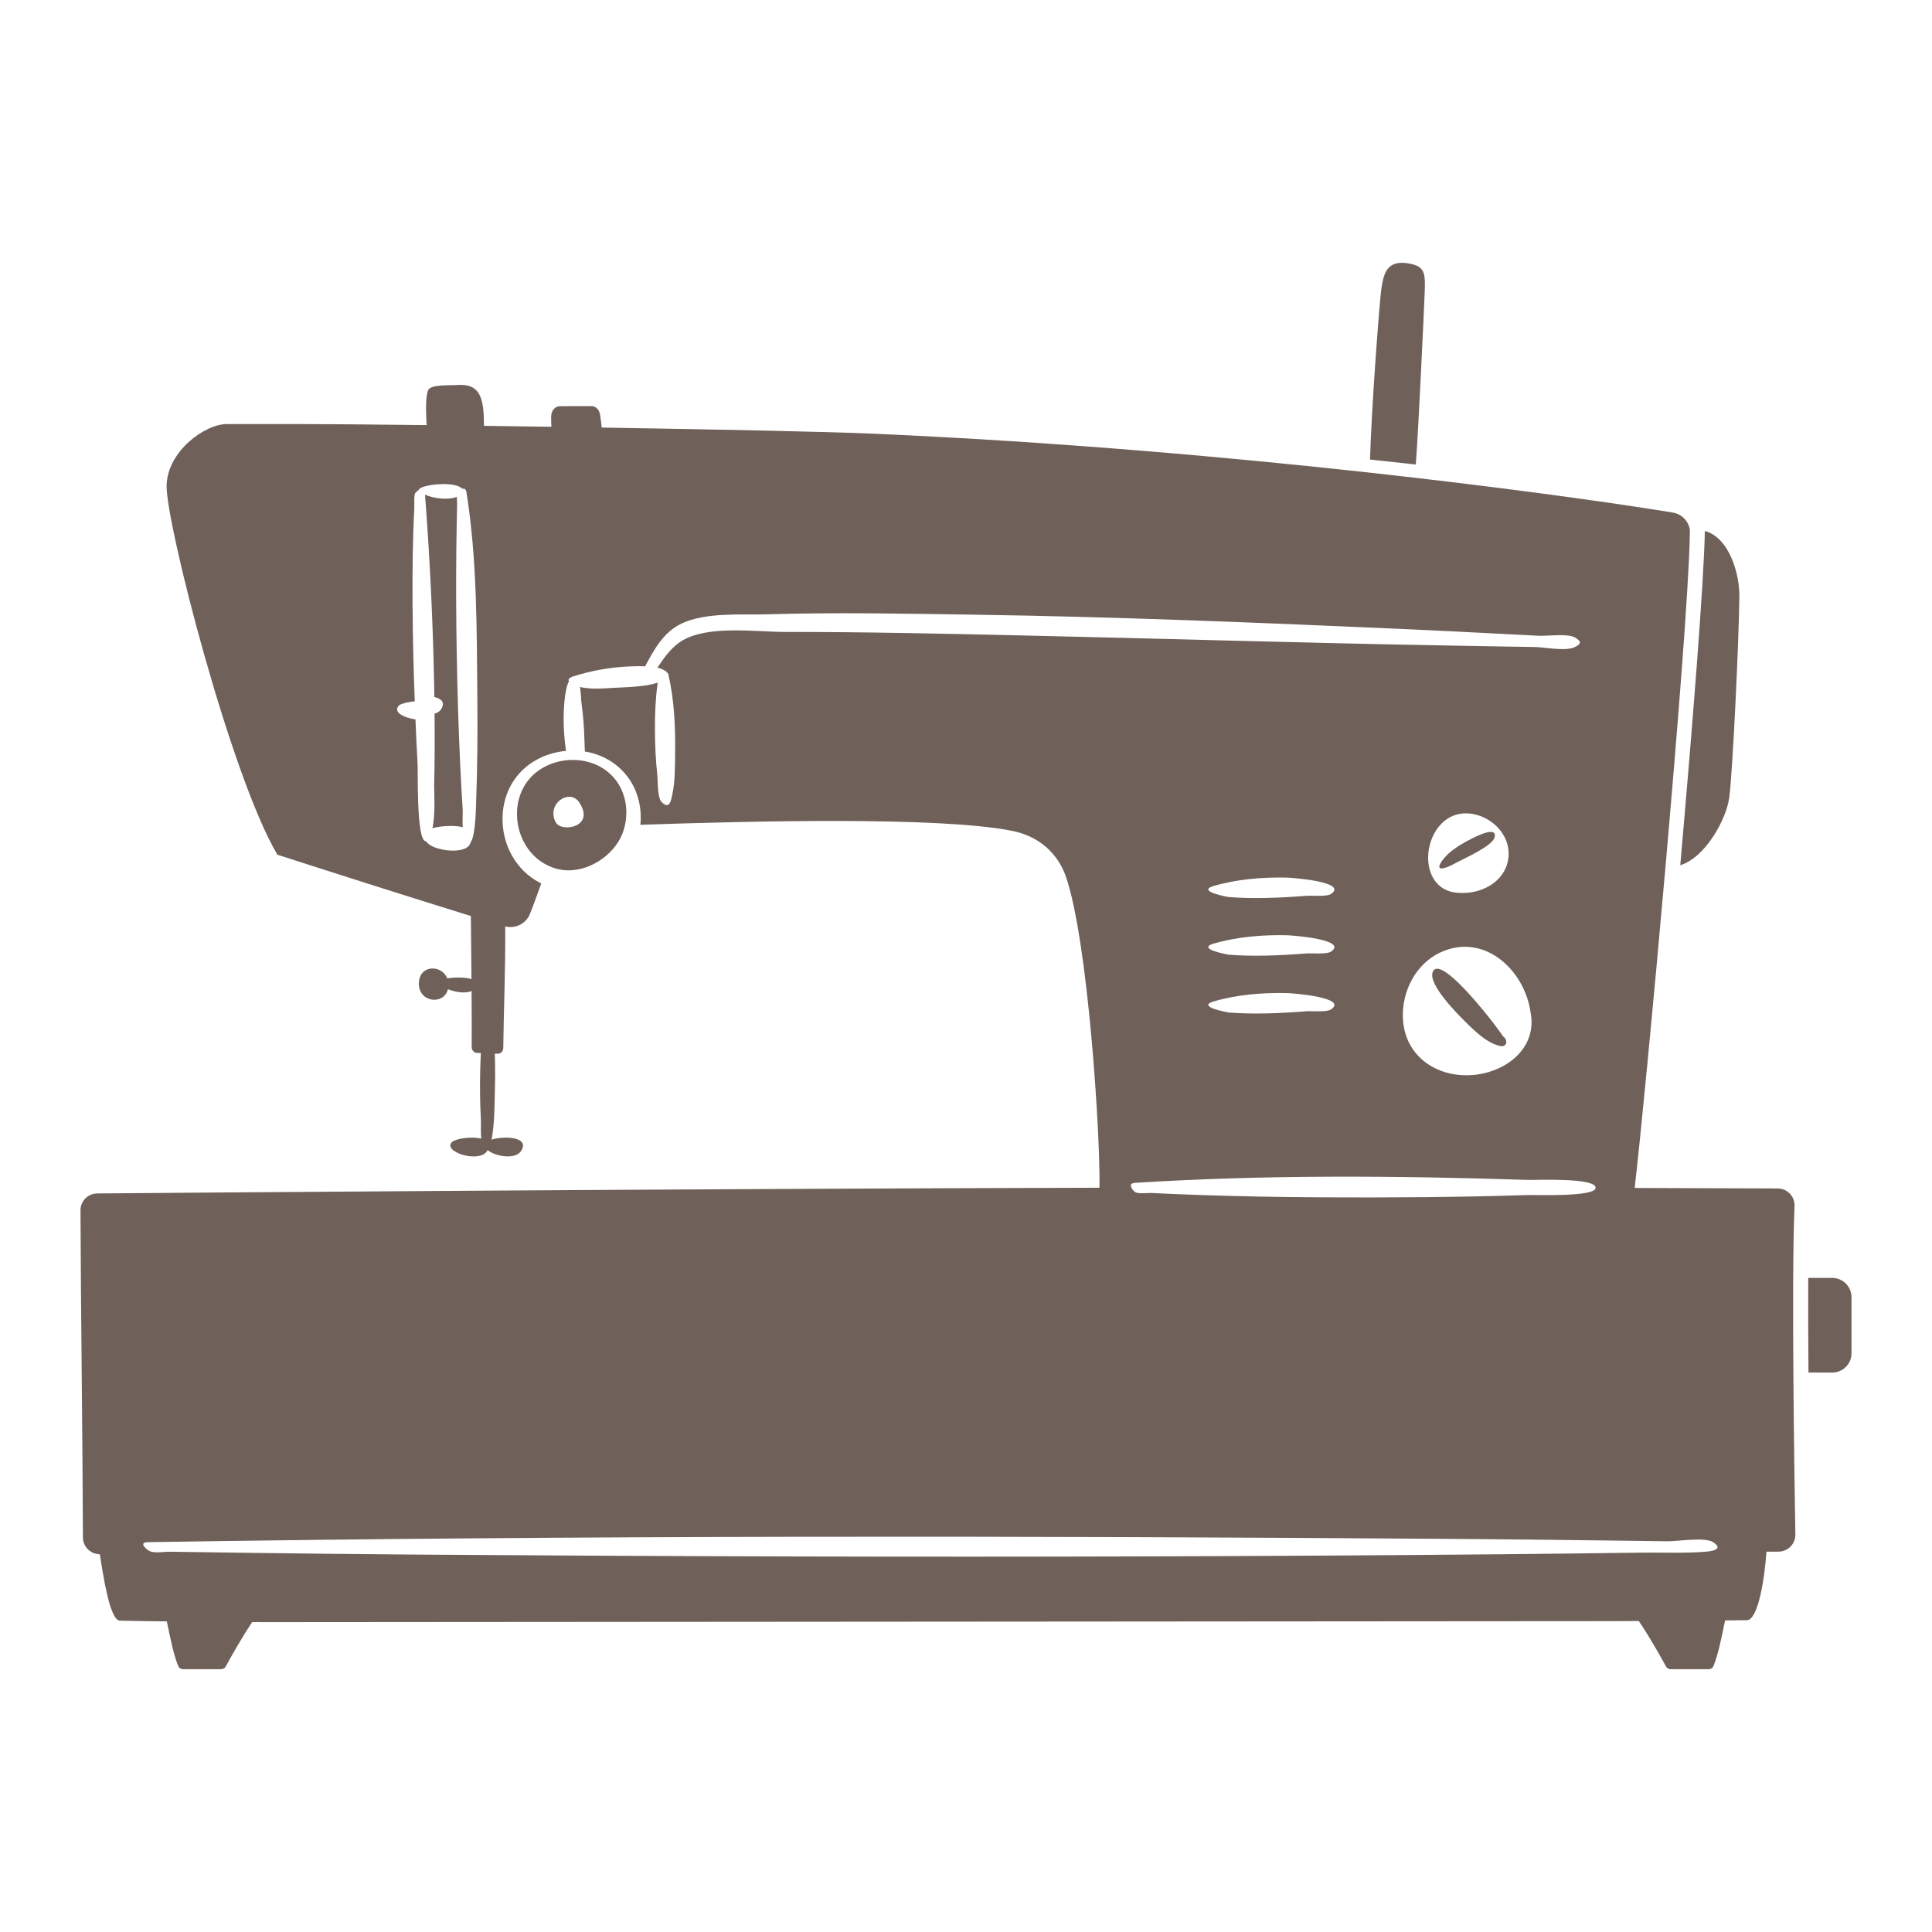 <svg version="1.1" id="Layer_1" xmlns="http://www.w3.org/2000/svg" xmlns:xlink="http://www.w3.org/1999/xlink" x="0px" y="0px" viewBox="0 0 1200 1200" enable-background="new 0 0 1200 1200" xml:space="preserve">
<g>
	<path fill="#443D3F" d="M1137.988,793.728h-14.859c-0.081,18.287-0.009,38.684,0.142,58.793h14.764&#10;&#9;&#9;c6.607,0,11.965-5.357,11.965-11.965V805.74C1150,799.106,1144.621,793.728,1137.988,793.728z" style="fill: rgb(111, 96, 89);"/>
	<path fill="#443D3F" d="M884.884,182.053c0.503-12.511,0.251-16.628-9.9-18.423c-13.265-2.345-15.47,5.989-16.85,14.741&#10;&#9;&#9;c-1.39,8.807-6.528,79.338-7.171,107.064c9.745,1.031,19.217,2.061,28.412,3.085C881.105,266.151,884.457,192.676,884.884,182.053z&#10;&#9;&#9;" style="fill: rgb(111, 96, 89);"/>
	<path fill="#443D3F" d="M1074.068,495.419c2.217-16.481,6.072-99.997,6.286-125.232c0.113-13.36-6.063-36.184-21.44-40.411&#10;&#9;&#9;c-0.573,31.649-7.589,120.249-15.275,207.624C1059.247,532.673,1072.259,508.861,1074.068,495.419z" style="fill: rgb(111, 96, 89);"/>
	<path fill="#443D3F" d="M273.834,440.738c-0.779,1.158-2.171,1.989-3.925,2.541c0.154,15.034,0.119,30.07-0.253,45.099&#10;&#9;&#9;c-0.055,2.23,0.925,17.817-1.108,26.034c4.858-1.364,13.338-2.028,18.853-0.636c-0.294-3.894,0.125-8.719-0.03-11.145&#10;&#9;&#9;c-0.634-9.897-1.17-19.802-1.626-29.709c-1.03-22.341-1.691-44.702-2.065-67.063c-0.363-21.716-0.488-43.435-0.245-65.153&#10;&#9;&#9;c0.105-9.406,0.297-18.809,0.48-28.213c0.012-0.547-0.116-2.147-0.2-3.872c-5.222,2.071-14.307,1.098-19.717-1.375&#10;&#9;&#9;c2.99,39.153,4.885,78.373,5.646,117.635c0.052,2.676,0.084,5.352,0.126,8.029C274.245,433.98,276.775,436.362,273.834,440.738z" style="fill: rgb(111, 96, 89);"/>
	<path fill="#443D3F" d="M905.47,535.349c4.096-2.17,21.391-9.911,22.798-15.11c2.115-7.829-12.128-0.389-14.842,0.997&#10;&#9;&#9;c-6.964,3.555-15.919,8.881-19.353,16.255C892.795,542.687,904.905,535.649,905.47,535.349z" style="fill: rgb(111, 96, 89);"/>
	<path fill="#443D3F" d="M1113.908,855.641c-0.151-20.109-0.223-40.505-0.142-58.793c0.085-19.168,0.338-36.014,0.849-47.685&#10;&#9;&#9;c0.262-5.973-4.447-10.966-10.426-10.991c-15.697-0.066-47.158-0.189-88.862-0.308c3.445-29.371,11.509-112.766,18.949-197.344&#10;&#9;&#9;c7.686-87.375,14.702-175.975,15.275-207.624c0.026-1.381,0.043-2.693,0.043-3.851c-0.844-5.458-5.067-9.756-10.516-10.665&#10;&#9;&#9;c-23.26-3.881-80.993-12.46-159.704-21.583c-9.195-1.066-18.667-2.138-28.412-3.212c-86.84-9.568-194.716-19.2-308.464-24.211&#10;&#9;&#9;c-27.849-1.227-97.106-2.65-168.553-3.803c-0.079-0.001-0.158-0.002-0.238-0.004c-0.282-3.191-0.647-5.907-0.993-8.016&#10;&#9;&#9;c-0.498-3.044-2.598-5.253-5.085-5.29c-5.746-0.085-14.752-0.001-20.099,0.064c-2.802,0.034-5.115,2.801-5.184,6.3&#10;&#9;&#9;c-0.037,1.946,0.024,4.154,0.138,6.457c-14.187-0.211-28.229-0.41-41.824-0.591c-0.005,0-0.011,0-0.018,0&#10;&#9;&#9;c-0.165-16.775-1.854-26.623-17.196-25.345c-3.49,0.29-15.532-0.474-17.352,2.937c-1.878,3.52-1.579,13.785-1.092,21.961&#10;&#9;&#9;c-35.653-0.418-65.391-0.67-82.04-0.67h-41.87c-14.025,0-37.142,17.06-37.609,38.176c-0.515,23.207,39.74,180.133,68.781,229.303&#10;&#9;&#9;c26.949,8.706,83.644,26.807,120.179,38.097c0.011,0.003,0.02,0.006,0.03,0.009c0.088,9.15,0.251,24.076,0.376,39.183&#10;&#9;&#9;c-3.869-1.282-10.408-1.146-15.039-0.49c-3.4-8.42-16.857-8.639-17.62,2.429c-0.861,12.465,15.47,14.683,18.031,4.347&#10;&#9;&#9;c4.686,1.827,10.968,2.828,14.684,1.078c0.099,13.649,0.151,26.673,0.07,34.824c-0.02,1.96,1.41,3.578,3.229,3.65l2.47,0.097&#10;&#9;&#9;c-0.213,4.093-0.357,8.189-0.44,12.28c-0.198,9.645-0.082,19.305,0.472,28.937c0.119,2.051-0.198,7.704,0.203,11.94&#10;&#9;&#9;c-5.765-1.444-14.953-0.25-17.929,1.91c-6.918,5.873,16.299,13.689,21.532,5.82c0.148-0.221,0.262-0.429,0.381-0.639&#10;&#9;&#9;c4.501,3.908,17.039,6.155,20.703,0.639c5.952-8.963-10.525-9.586-18.275-7.12c0.04-0.261,0.081-0.516,0.125-0.758&#10;&#9;&#9;c1.682-9.079,1.655-18.88,1.905-28.06c0.221-8.161,0.279-16.395-0.024-24.609l1.801,0.071c1.883,0.074,3.444-1.52,3.464-3.549&#10;&#9;&#9;c0.229-22.693,1.4-47.259,1.205-75.542c6.299,1.602,12.86-1.61,15.324-7.683c2.446-6.019,4.997-13.36,7.086-19.047&#10;&#9;&#9;c-0.21-0.101-0.428-0.169-0.638-0.274c-14.885-7.512-24.073-23.775-23.415-41.439c0.542-14.556,7.732-27.039,19.724-34.253&#10;&#9;&#9;c5.888-3.543,12.678-5.693,19.685-6.33c-0.981-6.663-1.501-13.397-1.492-20.093c0.003-2.857,0.251-17.839,3.349-23.141&#10;&#9;&#9;c-0.643-0.976-0.206-2.026,2.499-3.008c11.602-3.653,23.769-5.836,35.933-6.237c1.484-0.049,5.035-0.188,8.856-0.036&#10;&#9;&#9;c5.618-10.548,11.516-21.38,22.732-26.616c15.31-7.147,36.963-5.198,53.439-5.693c43.104-1.295,86.279-0.381,129.386,0.25&#10;&#9;&#9;c88.271,1.294,176.498,4.984,264.687,8.854c20.427,0.897,40.845,1.976,61.265,3.017c7.807,0.398,15.615,0.791,23.421,1.198&#10;&#9;&#9;c5.431,0.283,18.062-1.582,22.723,1.131c4.274,2.487,3.64,4.069-0.386,5.991c-5.574,2.661-18.714-0.046-24.899-0.126&#10;&#9;&#9;c-18.231-0.235-36.461-0.637-54.688-0.955c-87.522-1.528-175.023-4.253-262.535-6.209c-49.38-1.104-98.744-2.245-148.137-2.204&#10;&#9;&#9;c-18.466,0.015-46.882-4.282-63.568,5.152c-6.892,3.897-11.426,10.58-15.834,17.048c1.76,0.38,3.255,0.914,4.238,1.653&#10;&#9;&#9;c0.721,0.214,1.559,0.908,2.542,2.32c3.749,16.049,4.453,33.044,4.227,49.464c-0.111,8.157,0,17.019-1.673,25.042&#10;&#9;&#9;c-0.933,4.469-1.88,9.91-6.737,4.916c-2.68-2.755-2.257-13.166-2.658-16.864c-1.022-9.418-1.451-18.897-1.46-28.368&#10;&#9;&#9;c-0.009-9.208,0.314-18.459,1.542-27.595c0.047-0.347,0.108-0.802,0.183-1.307c-7.615,2.879-22.531,2.917-27.999,3.298&#10;&#9;&#9;c-6.182,0.43-12.963,0.851-19.101-0.301c-0.198-0.037-0.634-0.149-1.186-0.311c0.6,3.268,0.637,7.595,0.887,9.468&#10;&#9;&#9;c1.053,7.917,1.73,15.899,1.893,23.885c0.041,1.971,0.174,4.338,0.258,6.803c0.521,0.086,1.051,0.131,1.566,0.234&#10;&#9;&#9;c11.627,2.344,21.276,8.978,27.179,18.688c4.703,7.738,6.699,17.113,5.752,26.558c70.379-2.387,186.121-5.19,231.121,3.806&#10;&#9;&#9;c8.978,1.795,17.381,6.042,23.665,12.7c4.099,4.343,7.259,9.427,9.253,15.015c14.089,39.486,21.791,163.541,21.087,193.913&#10;&#9;&#9;c-255.17,0.635-562.652,3.061-622.527,3.547c-5.762,0.047-10.38,4.727-10.365,10.489c0.146,56.465,1.365,146.754,1.502,203.108&#10;&#9;&#9;c0.012,5.499,4.259,10.053,9.745,10.453c0.204,0.04,0.48,0.078,0.779,0.117c2.104,13.559,6.237,41.04,12.416,41.186&#10;&#9;&#9;c7.131,0.168,16.991,0.321,29.187,0.458c2.213,10.876,4.232,20.781,7.122,27.814c0.478,1.165,1.647,1.889,2.906,1.889&#10;&#9;&#9;c11.688,0,12.881-0.002,23.741-0.024c1.17-0.002,2.246-0.628,2.802-1.656c2.429-4.482,9.464-17.223,16.457-27.597&#10;&#9;&#9;c2.863,0.017,5.765,0.034,8.732,0.049l839.715-0.641c4.38-0.023,8.64-0.046,12.783-0.07c7.138,10.487,14.423,23.682,16.904,28.259&#10;&#9;&#9;c0.558,1.029,1.632,1.654,2.802,1.656c10.859,0.023,12.053,0.024,23.741,0.024c1.257,0,2.424-0.722,2.903-1.886&#10;&#9;&#9;c2.947-7.164,4.986-17.31,7.247-28.427c4.984-0.045,9.522-0.09,13.535-0.134c6.988-0.078,11-25.703,12.157-42.546&#10;&#9;&#9;c2.782-0.013,5.317-0.023,7.508-0.033c5.854-0.026,10.542-4.818,10.443-10.672C1114.819,934.898,1114.208,895.89,1113.908,855.641z&#10;&#9;&#9; M292.433,523.023c-0.169,0.514-0.402,1.055-0.748,1.638c-3.871,6.523-24.067,3.453-26.938-2.094&#10;&#9;&#9;c-0.192-0.011-0.387-0.037-0.593-0.096c-5.53-1.597-4.498-42.568-4.774-47.584c-0.514-9.344-0.936-18.693-1.329-28.043&#10;&#9;&#9;c-7.676-1.163-14.289-4.669-10.1-8.834c1.681-1.086,5.451-1.998,9.661-2.429c-0.335-9.088-0.649-18.177-0.861-27.268&#10;&#9;&#9;c-0.501-21.583-0.75-43.174-0.358-64.761c0.171-9.391,0.416-18.789,0.957-28.167c0.079-1.348-0.386-7.929,0.622-9.2&#10;&#9;&#9;c0.442-0.559,1.245-1.335,2.111-1.891c0.198-0.326,0.436-0.654,0.766-0.987c4.166-2.611,22.138-4.46,26.373,0.352&#10;&#9;&#9;c1.132-0.409,2.185-0.037,2.528,2.273c6.696,41.869,6.342,85.684,6.738,127.967c0.198,21.185,0.037,42.389-0.731,63.562&#10;&#9;&#9;C295.695,499.113,295.54,518.649,292.433,523.023z M915.779,505.773c12.821,2.734,23.318,14.787,20.933,28.317&#10;&#9;&#9;c-2.485,14.097-16.962,21.263-30.056,20.505C875.192,553.824,884.034,499.004,915.779,505.773z M894.163,591.803&#10;&#9;&#9;c27.45-13.187,52.913,10.717,56.523,37.113c4.072,21.487-14.071,35.903-33.174,38.489c-23.939,3.24-45.562-10.909-46.181-35.786&#10;&#9;&#9;C870.929,615.489,879.368,598.91,894.163,591.803z M753.437,550.404c14.661-4.33,30.542-5.643,45.773-5.318&#10;&#9;&#9;c3.66,0.078,38.513,2.747,27.473,10.204c-2.636,1.781-12.162,0.879-14.97,1.095c-8.59,0.662-17.192,1.206-25.807,1.358&#10;&#9;&#9;c-7.637,0.135-15.298,0.036-22.914-0.592C763.194,557.168,743.129,553.726,753.437,550.404z M753.437,586.206&#10;&#9;&#9;c14.661-4.33,30.542-5.643,45.773-5.318c3.66,0.078,38.513,2.747,27.473,10.204c-2.636,1.781-12.162,0.878-14.97,1.095&#10;&#9;&#9;c-8.59,0.662-17.192,1.207-25.807,1.359c-7.637,0.135-15.298,0.036-22.914-0.592C763.194,592.97,743.129,589.529,753.437,586.206z&#10;&#9;&#9; M753.437,622.12c14.661-4.331,30.542-5.643,45.773-5.318c3.66,0.078,38.513,2.747,27.473,10.204&#10;&#9;&#9;c-2.636,1.78-12.162,0.878-14.97,1.095c-8.59,0.662-17.192,1.206-25.807,1.358c-7.637,0.135-15.298,0.036-22.914-0.592&#10;&#9;&#9;C763.194,628.883,743.129,625.44,753.437,622.12z M704.888,734.697c81.02-5.141,162.881-4.466,243.985-1.839&#10;&#9;&#9;c4.96,0.16,42.227-1.558,42.198,4.894c-0.024,5.836-37.55,4.358-42.198,4.51c-42.89,1.4-85.81,1.646-128.72,1.419&#10;&#9;&#9;c-25.289-0.133-50.586-0.61-75.862-1.471c-9.784-0.333-19.569-0.765-29.347-1.234c-1.969-0.094-7.909,0.706-9.795-0.536&#10;&#9;&#9;C703.39,739.282,700.048,735.02,704.888,734.697z M1059.649,963.777c-13.329,1.069-27.083,0.432-40.438,0.597&#10;&#9;&#9;c-28.332,0.351-56.665,0.732-84.997,0.991c-146.414,1.339-292.838,1.743-439.257,1.383c-79.533-0.196-159.06-0.61-238.593-1.179&#10;&#9;&#9;c-35.609-0.254-71.214-0.681-106.822-1.138c-14.649-0.187-29.296-0.398-43.944-0.628c-3.305-0.052-9.021,0.994-12.165-0.19&#10;&#9;&#9;c-2.217-0.836-7.881-5.646-1.577-5.752c270.306-4.244,540.692-3.984,811.018-2.02c32.145,0.234,64.287,0.593,96.431,0.998&#10;&#9;&#9;c12.212,0.154,24.421,0.29,36.631,0.475c5.37,0.081,22.87-2.7,27.869,0.422C1070.742,962.07,1063.926,963.434,1059.649,963.777z" style="fill: rgb(111, 96, 89);"/>
	<path fill="#443D3F" d="M384.335,487.267c-4.864-8.002-12.697-12.82-21.268-14.547c-3.247-0.654-6.595-0.859-9.935-0.624&#10;&#9;&#9;c-5.792,0.408-11.543,2.128-16.625,5.186c-10.088,6.069-14.982,16.348-15.375,26.887c-0.492,13.235,6.139,26.849,18.479,33.076&#10;&#9;&#9;c2.315,1.168,4.806,2.105,7.516,2.7c14.848,3.259,31.526-6.271,38.253-19.466c1.752-3.438,2.83-7.187,3.342-11.012&#10;&#9;&#9;C389.745,501.826,388.34,493.855,384.335,487.267z M345.328,510.989c-6.533-11.561,8.547-21.796,14.594-12.414&#10;&#9;&#9;C369.796,513.893,348.763,517.066,345.328,510.989z" style="fill: rgb(111, 96, 89);"/>
	<path fill="#443D3F" d="M932.861,649.891c4.053-0.492,3.031-4.938,0.579-6.283c0.526-0.282-38.665-52.875-43.574-39.823&#10;&#9;&#9;c-2.894,7.692,15.284,25.852,19.891,30.452C915.669,640.139,924.154,648.619,932.861,649.891z" style="fill: rgb(111, 96, 89);"/>
</g>
</svg>